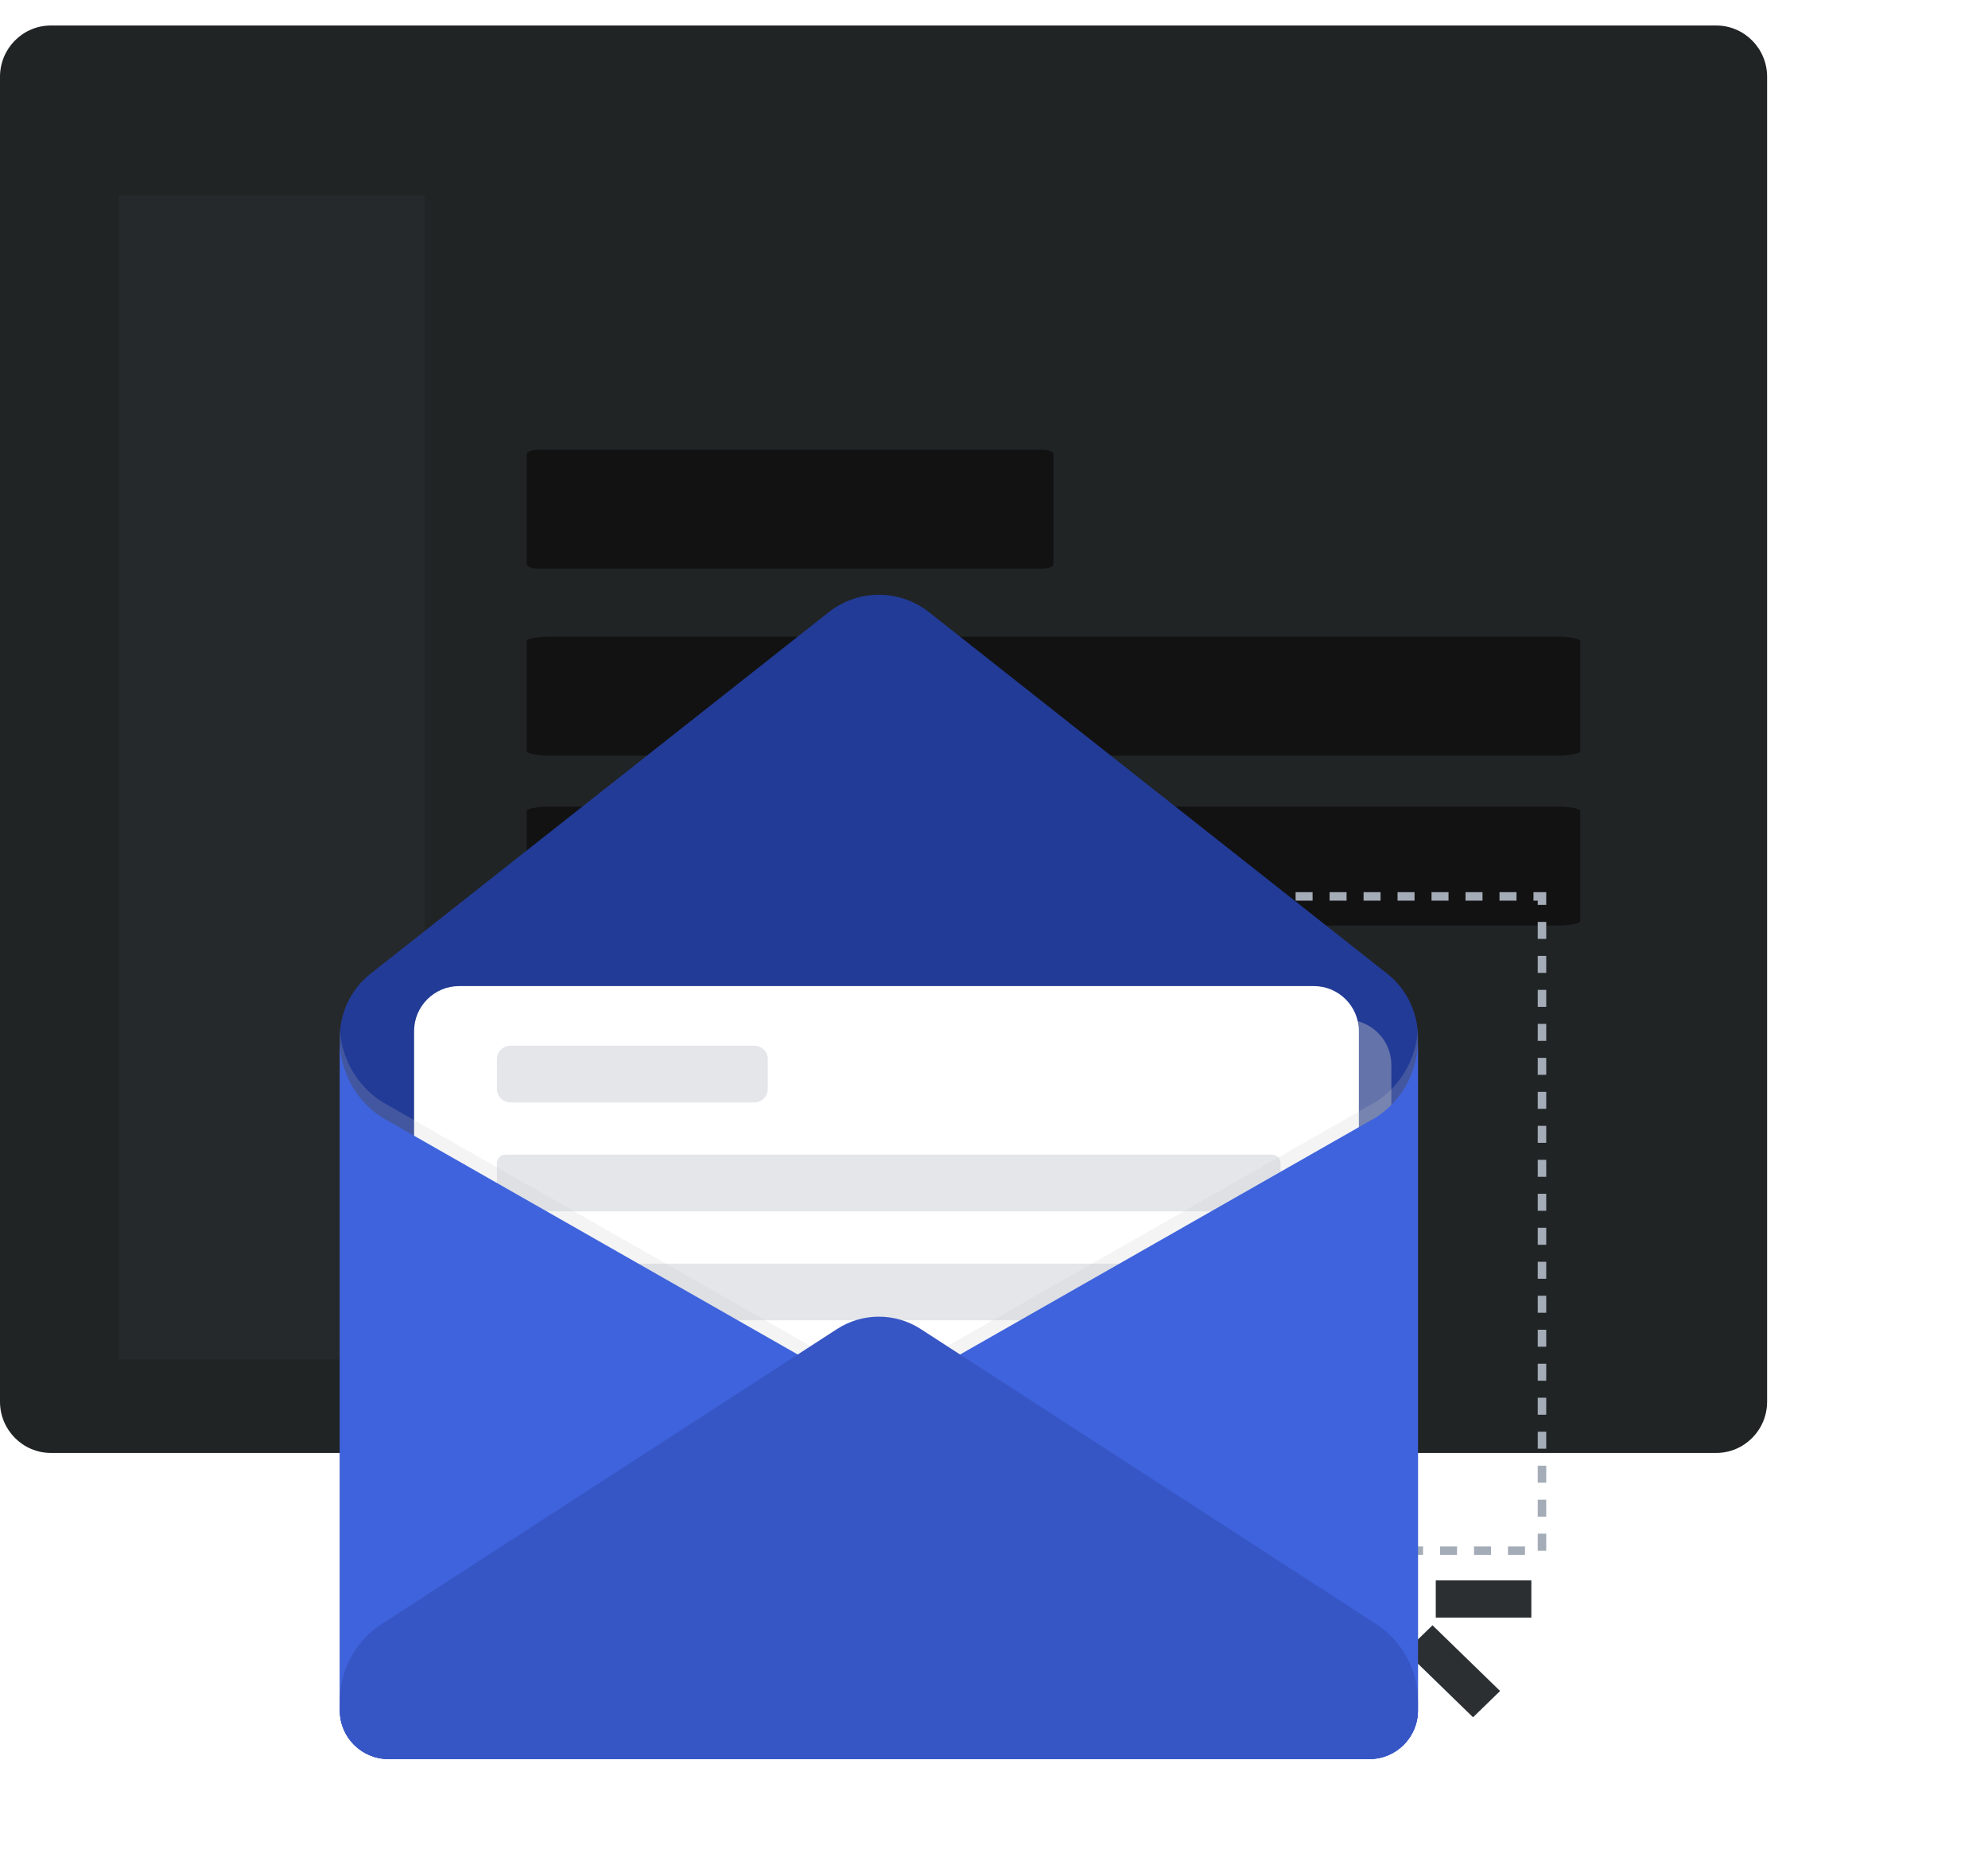 <svg xmlns="http://www.w3.org/2000/svg" width="234" height="219" fill="none" viewBox="0 0 234 219"><path fill="#202425" d="M0 9.036C0 5.702 2.686 3 6 3H202C205.314 3 208 5.702 208 9.036V164.964C208 168.298 205.314 171 202 171H6C2.686 171 0 168.298 0 164.964V9.036Z"/><path fill="#26292B" d="M14 23H50V160H14V23Z"/><g filter="url(#filter0_ddd_1215_43654)"><path fill="#121212" d="M62 31.518C62 31.232 62.631 31 63.409 31H122.591C123.369 31 124 31.232 124 31.518V44.481C124 44.768 123.369 45 122.591 45H63.409C62.631 45 62 44.768 62 44.481V31.518Z"/></g><g filter="url(#filter1_ddd_1215_43654)"><path fill="#121212" d="M62 53.519C62 53.232 63.262 53 64.818 53H183.182C184.738 53 186 53.232 186 53.519V66.481C186 66.768 184.738 67 183.182 67H64.818C63.262 67 62 66.768 62 66.481V53.519Z"/></g><g filter="url(#filter2_ddd_1215_43654)"><path fill="#121212" d="M62 73.519C62 73.232 63.262 73 64.818 73H183.182C184.738 73 186 73.232 186 73.519V86.481C186 86.768 184.738 87 183.182 87H64.818C63.262 87 62 86.768 62 86.481V73.519Z"/></g><rect width="85" height="77" x="96.5" y="105.5" stroke="#A4ACB8" stroke-dasharray="2 2"/><path fill="#2B2F31" fill-rule="evenodd" d="M164.5 194.75L164.5 205.687L160 205.687L160 194.75L164.5 194.75ZM173.387 202.109L165.432 194.375L168.614 191.281L176.569 199.015L173.387 202.109ZM180.25 190.375L169 190.375L169 186L180.25 186L180.25 190.375Z" clip-rule="evenodd"/><g filter="url(#filter3_dd_1215_43654)"><path fill="#223B96" d="M161.181 193.025H45.72C42.56 193.025 40 190.466 40 187.307V108.063C40 105.15 41.334 102.398 43.622 100.594L97.555 58.045C101.013 55.318 105.888 55.318 109.346 58.045L163.279 100.594C165.566 102.398 166.901 105.15 166.901 108.063V187.307C166.901 190.466 164.34 193.025 161.181 193.025Z"/><g style="mix-blend-mode:multiply" opacity=".4"><path fill="#C9C9C9" d="M158.451 106.012H58.804C55.867 106.012 53.486 108.392 53.486 111.328V172.702C53.486 175.638 55.867 178.019 58.804 178.019H158.451C161.388 178.019 163.769 175.638 163.769 172.702V111.328C163.769 108.392 161.388 106.012 158.451 106.012Z"/></g><path fill="#fff" d="M154.637 102.053H54.052C51.12 102.053 48.742 104.43 48.742 107.362V167.957C48.742 170.889 51.12 173.266 54.052 173.266H154.637C157.57 173.266 159.947 170.889 159.947 167.957V107.362C159.947 104.43 157.57 102.053 154.637 102.053Z"/><g opacity=".3"><path fill="#848484" d="M149.736 147.537H59.48C58.935 147.537 58.492 147.979 58.492 148.525V153.222C58.492 153.768 58.935 154.21 59.48 154.21H149.736C150.281 154.21 150.724 153.768 150.724 153.222V148.525C150.724 147.979 150.281 147.537 149.736 147.537Z"/><path fill="#A4ACB8" d="M88.786 109.072H60.084C59.205 109.072 58.492 109.785 58.492 110.664V114.154C58.492 115.033 59.205 115.746 60.084 115.746H88.786C89.666 115.746 90.379 115.033 90.379 114.154V110.664C90.379 109.785 89.666 109.072 88.786 109.072Z"/><path fill="#848484" d="M149.132 159.604H120.43C119.551 159.604 118.838 160.316 118.838 161.195V164.685C118.838 165.564 119.551 166.277 120.43 166.277H149.132C150.011 166.277 150.724 165.564 150.724 164.685V161.195C150.724 160.316 150.011 159.604 149.132 159.604Z"/><path fill="#A4ACB8" d="M149.736 121.893H59.48C58.935 121.893 58.492 122.335 58.492 122.881V127.578C58.492 128.124 58.935 128.566 59.48 128.566H149.736C150.281 128.566 150.724 128.124 150.724 127.578V122.881C150.724 122.335 150.281 121.893 149.736 121.893Z"/><path fill="#A4ACB8" d="M149.736 134.715H59.48C58.935 134.715 58.492 135.157 58.492 135.703V140.4C58.492 140.946 58.935 141.388 59.48 141.388H149.736C150.281 141.388 150.724 140.946 150.724 140.4V135.703C150.724 135.157 150.281 134.715 149.736 134.715Z"/></g><g style="mix-blend-mode:multiply" opacity=".2"><path fill="#C9C9C9" d="M166.901 107.326V185.465C166.901 188.621 164.34 191.184 161.184 191.184H45.717C42.56 191.184 40 188.624 40 185.465V107.326C40 107.215 40.005 107.109 40.01 107C40.142 110.505 41.971 113.739 44.934 115.657L98.523 146.206C101.523 148.144 105.385 148.144 108.385 146.206L161.975 115.657C164.932 113.739 166.759 110.505 166.893 107C166.898 107.111 166.903 107.217 166.903 107.326H166.901Z"/></g><path fill="#3E63DD" d="M166.901 109.168V187.307C166.901 190.463 164.34 193.025 161.184 193.025H45.717C42.56 193.025 40 190.466 40 187.307V109.168C40 109.057 40.005 108.95 40.01 108.842C40.142 112.347 41.971 115.581 44.934 117.499L98.523 148.048C101.523 149.986 105.385 149.986 108.385 148.048L161.975 117.499C164.932 115.581 166.759 112.347 166.893 108.842C166.898 108.953 166.903 109.059 166.903 109.168H166.901Z"/><path fill="#3756C5" d="M161.97 177.129L108.38 142.418C105.38 140.475 101.518 140.475 98.52 142.418L44.931 177.129C41.855 179.12 40 182.534 40 186.198V187.307C40 190.466 42.56 193.025 45.72 193.025H161.181C164.34 193.025 166.901 190.466 166.901 187.307V186.198C166.901 182.534 165.046 179.12 161.97 177.129Z"/></g><defs><filter id="filter0_ddd_1215_43654" width="158" height="110" x="14" y="0" color-interpolation-filters="sRGB" filterUnits="userSpaceOnUse"><feFlood flood-opacity="0" result="BackgroundImageFix"/><feColorMatrix in="SourceAlpha" result="hardAlpha" type="matrix" values="0 0 0 0 0 0 0 0 0 0 0 0 0 0 0 0 0 0 127 0"/><feOffset dy="1.131"/><feGaussianBlur stdDeviation="1.596"/><feColorMatrix type="matrix" values="0 0 0 0 0 0 0 0 0 0 0 0 0 0 0 0 0 0 0.016 0"/><feBlend in2="BackgroundImageFix" mode="normal" result="effect1_dropShadow_1215_43654"/><feColorMatrix in="SourceAlpha" result="hardAlpha" type="matrix" values="0 0 0 0 0 0 0 0 0 0 0 0 0 0 0 0 0 0 127 0"/><feOffset dy="3.797"/><feGaussianBlur stdDeviation="5.361"/><feColorMatrix type="matrix" values="0 0 0 0 0 0 0 0 0 0 0 0 0 0 0 0 0 0 0.024 0"/><feBlend in2="effect1_dropShadow_1215_43654" mode="normal" result="effect2_dropShadow_1215_43654"/><feColorMatrix in="SourceAlpha" result="hardAlpha" type="matrix" values="0 0 0 0 0 0 0 0 0 0 0 0 0 0 0 0 0 0 127 0"/><feOffset dy="17"/><feGaussianBlur stdDeviation="24"/><feColorMatrix type="matrix" values="0 0 0 0 0 0 0 0 0 0 0 0 0 0 0 0 0 0 0.04 0"/><feBlend in2="effect2_dropShadow_1215_43654" mode="normal" result="effect3_dropShadow_1215_43654"/><feBlend in="SourceGraphic" in2="effect3_dropShadow_1215_43654" mode="normal" result="shape"/></filter><filter id="filter1_ddd_1215_43654" width="220" height="110" x="14" y="22" color-interpolation-filters="sRGB" filterUnits="userSpaceOnUse"><feFlood flood-opacity="0" result="BackgroundImageFix"/><feColorMatrix in="SourceAlpha" result="hardAlpha" type="matrix" values="0 0 0 0 0 0 0 0 0 0 0 0 0 0 0 0 0 0 127 0"/><feOffset dy="1.131"/><feGaussianBlur stdDeviation="1.596"/><feColorMatrix type="matrix" values="0 0 0 0 0 0 0 0 0 0 0 0 0 0 0 0 0 0 0.016 0"/><feBlend in2="BackgroundImageFix" mode="normal" result="effect1_dropShadow_1215_43654"/><feColorMatrix in="SourceAlpha" result="hardAlpha" type="matrix" values="0 0 0 0 0 0 0 0 0 0 0 0 0 0 0 0 0 0 127 0"/><feOffset dy="3.797"/><feGaussianBlur stdDeviation="5.361"/><feColorMatrix type="matrix" values="0 0 0 0 0 0 0 0 0 0 0 0 0 0 0 0 0 0 0.024 0"/><feBlend in2="effect1_dropShadow_1215_43654" mode="normal" result="effect2_dropShadow_1215_43654"/><feColorMatrix in="SourceAlpha" result="hardAlpha" type="matrix" values="0 0 0 0 0 0 0 0 0 0 0 0 0 0 0 0 0 0 127 0"/><feOffset dy="17"/><feGaussianBlur stdDeviation="24"/><feColorMatrix type="matrix" values="0 0 0 0 0 0 0 0 0 0 0 0 0 0 0 0 0 0 0.04 0"/><feBlend in2="effect2_dropShadow_1215_43654" mode="normal" result="effect3_dropShadow_1215_43654"/><feBlend in="SourceGraphic" in2="effect3_dropShadow_1215_43654" mode="normal" result="shape"/></filter><filter id="filter2_ddd_1215_43654" width="220" height="110" x="14" y="42" color-interpolation-filters="sRGB" filterUnits="userSpaceOnUse"><feFlood flood-opacity="0" result="BackgroundImageFix"/><feColorMatrix in="SourceAlpha" result="hardAlpha" type="matrix" values="0 0 0 0 0 0 0 0 0 0 0 0 0 0 0 0 0 0 127 0"/><feOffset dy="1.131"/><feGaussianBlur stdDeviation="1.596"/><feColorMatrix type="matrix" values="0 0 0 0 0 0 0 0 0 0 0 0 0 0 0 0 0 0 0.016 0"/><feBlend in2="BackgroundImageFix" mode="normal" result="effect1_dropShadow_1215_43654"/><feColorMatrix in="SourceAlpha" result="hardAlpha" type="matrix" values="0 0 0 0 0 0 0 0 0 0 0 0 0 0 0 0 0 0 127 0"/><feOffset dy="3.797"/><feGaussianBlur stdDeviation="5.361"/><feColorMatrix type="matrix" values="0 0 0 0 0 0 0 0 0 0 0 0 0 0 0 0 0 0 0.024 0"/><feBlend in2="effect1_dropShadow_1215_43654" mode="normal" result="effect2_dropShadow_1215_43654"/><feColorMatrix in="SourceAlpha" result="hardAlpha" type="matrix" values="0 0 0 0 0 0 0 0 0 0 0 0 0 0 0 0 0 0 127 0"/><feOffset dy="17"/><feGaussianBlur stdDeviation="24"/><feColorMatrix type="matrix" values="0 0 0 0 0 0 0 0 0 0 0 0 0 0 0 0 0 0 0.04 0"/><feBlend in2="effect2_dropShadow_1215_43654" mode="normal" result="effect3_dropShadow_1215_43654"/><feBlend in="SourceGraphic" in2="effect3_dropShadow_1215_43654" mode="normal" result="shape"/></filter><filter id="filter3_dd_1215_43654" width="156.902" height="167.025" x="25" y="51" color-interpolation-filters="sRGB" filterUnits="userSpaceOnUse"><feFlood flood-opacity="0" result="BackgroundImageFix"/><feColorMatrix in="SourceAlpha" result="hardAlpha" type="matrix" values="0 0 0 0 0 0 0 0 0 0 0 0 0 0 0 0 0 0 127 0"/><feOffset dy="4"/><feGaussianBlur stdDeviation="3"/><feColorMatrix type="matrix" values="0 0 0 0 0.329 0 0 0 0 0.502 0 0 0 0 0.984 0 0 0 0.1 0"/><feBlend in2="BackgroundImageFix" mode="normal" result="effect1_dropShadow_1215_43654"/><feColorMatrix in="SourceAlpha" result="hardAlpha" type="matrix" values="0 0 0 0 0 0 0 0 0 0 0 0 0 0 0 0 0 0 127 0"/><feOffset dy="10"/><feGaussianBlur stdDeviation="7.5"/><feColorMatrix type="matrix" values="0 0 0 0 0.276 0 0 0 0 0.42 0 0 0 0 0.95 0 0 0 0.3 0"/><feBlend in2="effect1_dropShadow_1215_43654" mode="normal" result="effect2_dropShadow_1215_43654"/><feBlend in="SourceGraphic" in2="effect2_dropShadow_1215_43654" mode="normal" result="shape"/></filter></defs></svg>